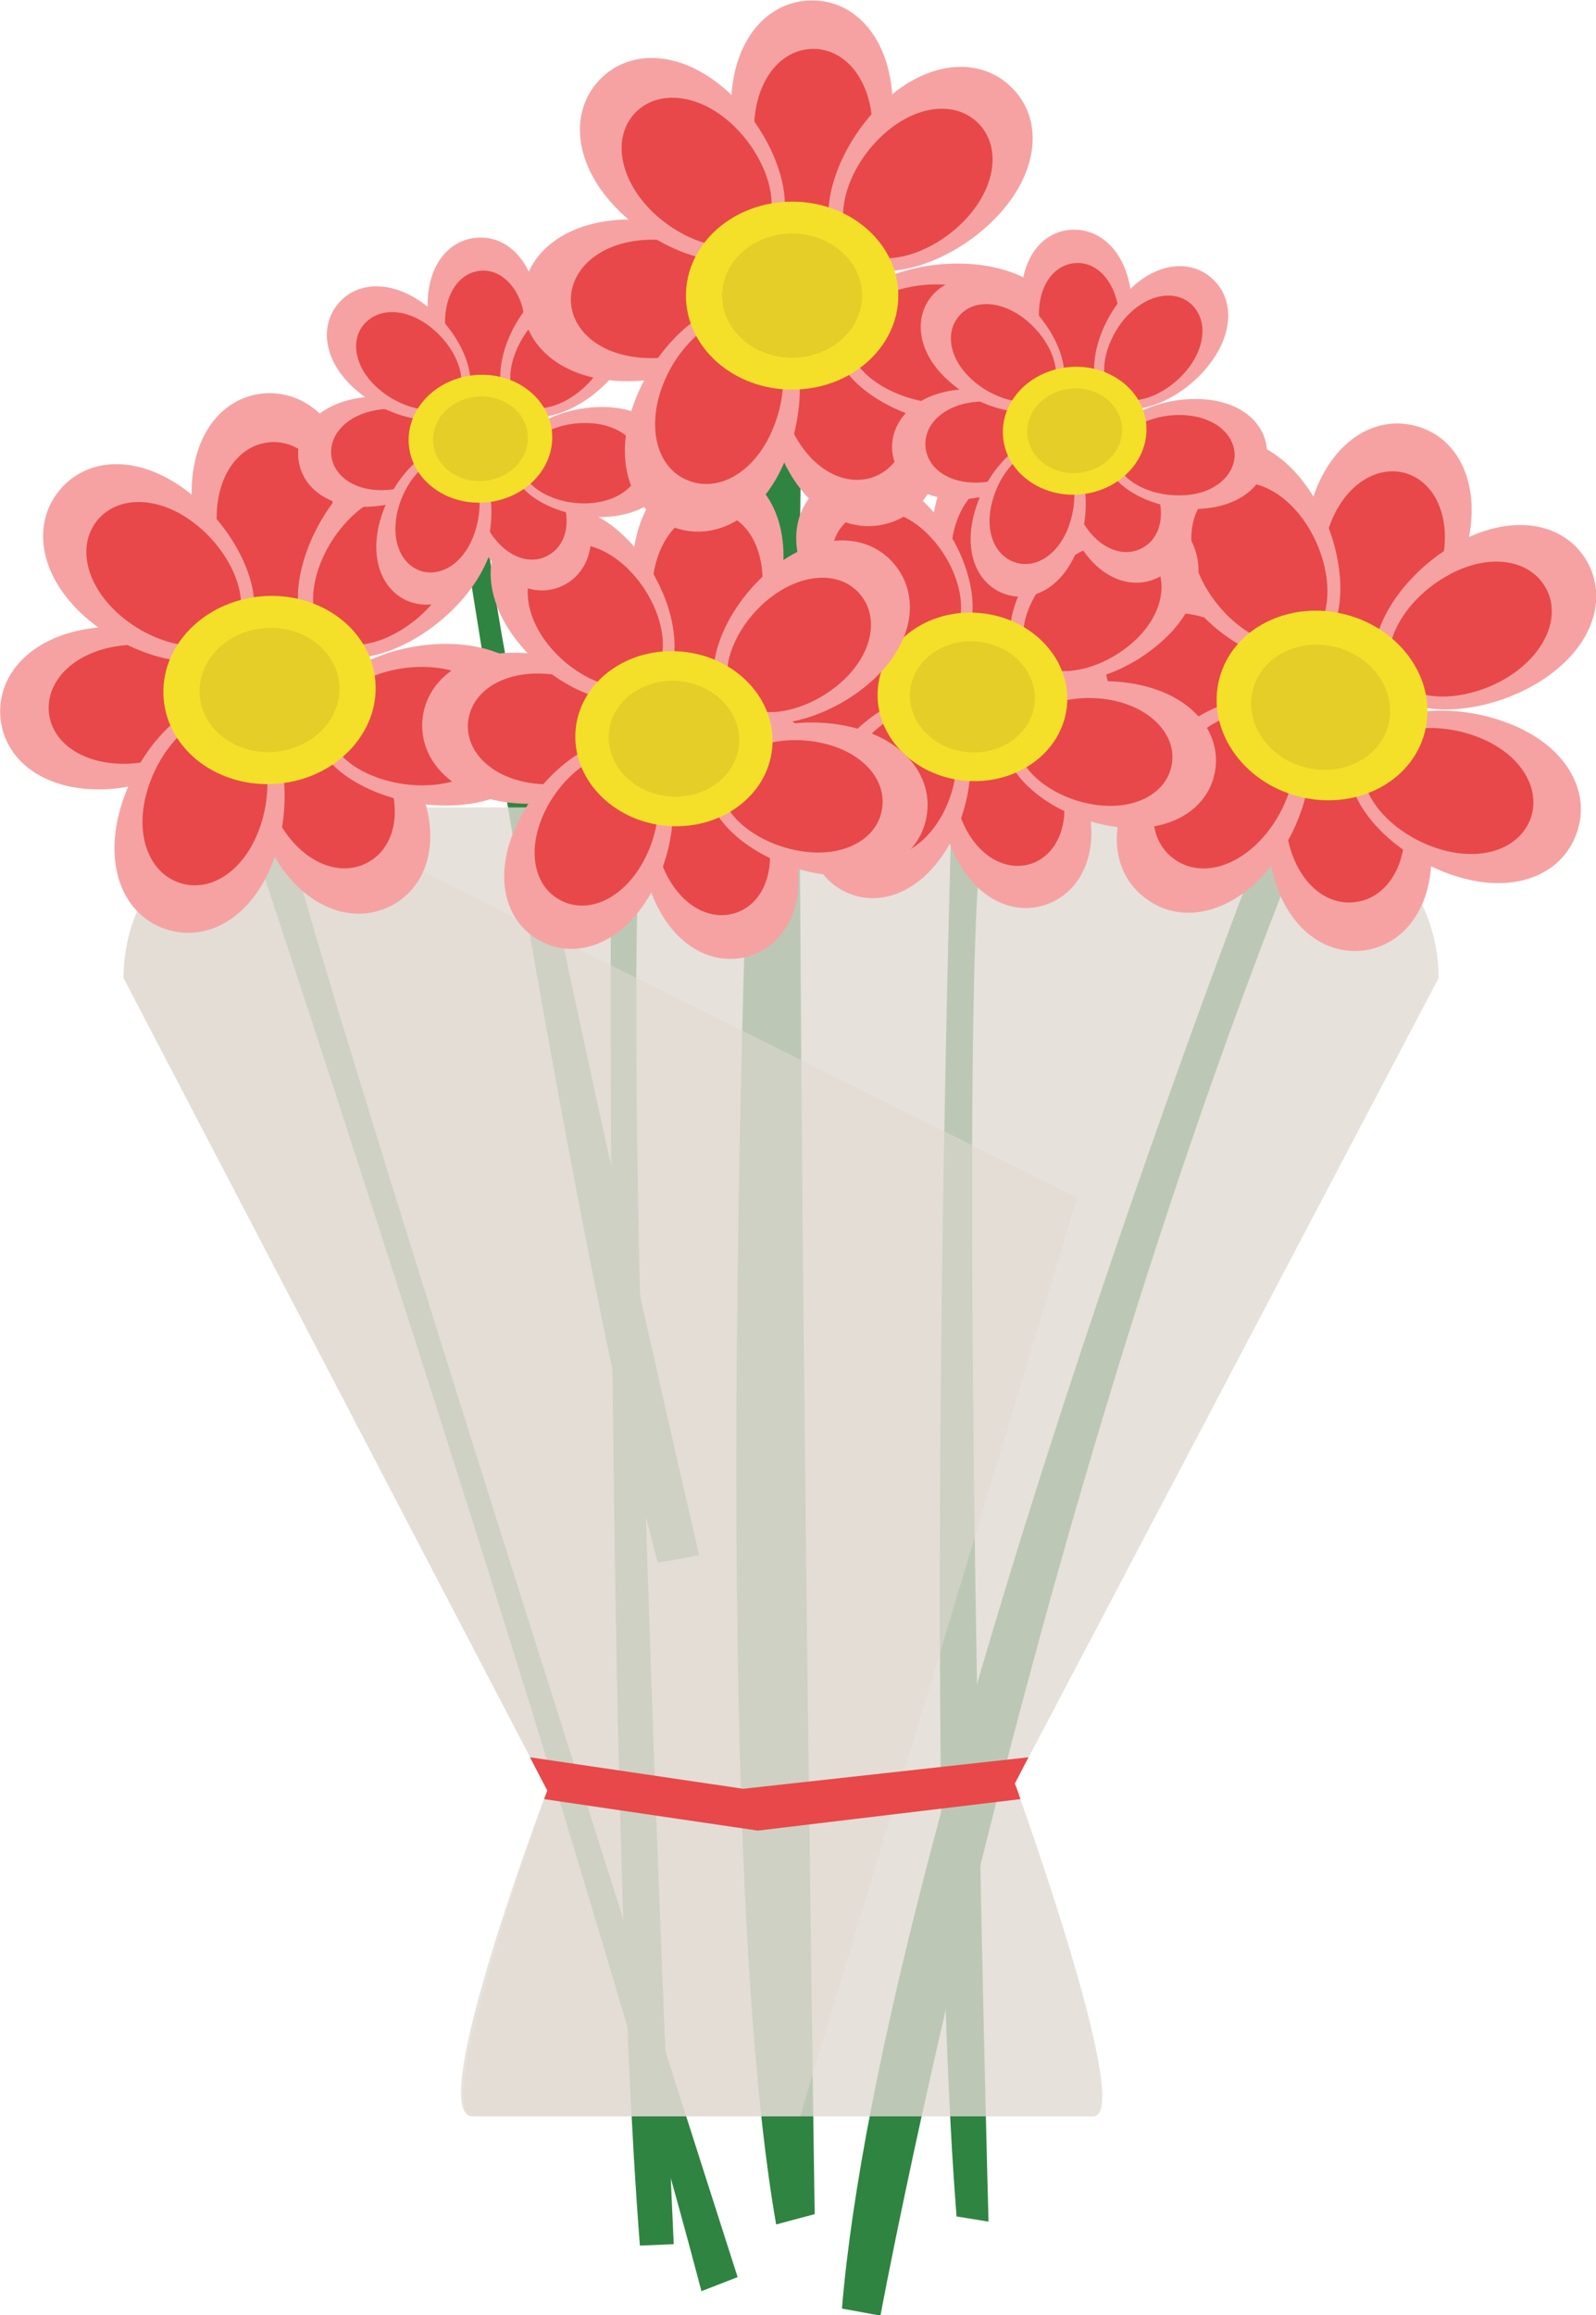 <?xml version="1.0" encoding="utf-8"?>
<!-- Generator: Adobe Illustrator 19.0.0, SVG Export Plug-In . SVG Version: 6.00 Build 0)  -->
<svg version="1.1" id="Layer_1" xmlns="http://www.w3.org/2000/svg" xmlns:xlink="http://www.w3.org/1999/xlink" x="0px" y="0px"
	 viewBox="134 185.9 339.7 492.6" style="enable-background:new 134 185.9 339.7 492.6;" xml:space="preserve">
<style type="text/css">
	.st0{fill:#2F8442;}
	.st1{opacity:0.8;}
	.st2{fill:#E0DAD2;}
	.st3{opacity:0.5;}
	.st4{fill:#F6A2A3;}
	.st5{fill:#E84849;}
	.st6{fill:#F4E028;}
	.st7{fill:#E5CE27;}
</style>
<g>
	<path class="st0" d="M188.9,368.3c0,0,68.3,205.4,94.4,305.1l7.7-3c0,0-82.4-256.8-94.3-301.2C186.2,330,188.9,368.3,188.9,368.3z"
		/>
	<path class="st0" d="M401.2,369c0,0-79.4,205.4-88,308.1l8.2,1.5c0,0,29.7-161.1,86.8-306.1C423.1,334.7,401.2,369,401.2,369z"/>
	<path class="st0" d="M336.5,360.6c0,0-6.2,205.1,1.1,296.9l6.8,1.1c0,0-7-260.2-1.2-295.9C349.1,326.8,336.5,360.6,336.5,360.6z"/>
	<path class="st0" d="M264.1,354.1c0,0-1.4,214.1,6.1,309.6l7.2-0.3c0,0-12.4-270-6.3-307.2C277.2,319,264.1,354.1,264.1,354.1z"/>
	<path class="st0" d="M232.2,296.6c0,0,23.7,154.2,41.8,221.8l8.8-1.6c0,0-44.6-192.1-45.2-219.6
		C236.9,269.7,232.2,296.6,232.2,296.6z"/>
	<path class="st0" d="M297.2,267.5c0,0-15.8,290.3,2,391.7l8.2-2.2c0,0-5.2-347.5-2.4-388C307.6,228.6,297.2,267.5,297.2,267.5z"/>
</g>
<g class="st1">
	<path class="st2" d="M366.7,636.2H234.6c-10.5,0,15.9-69.4,15.9-69.4L160.3,394c0-20.1,16.3-36.3,36.3-36.3h207.3
		c20.1,0,36.3,16.2,36.3,36.3L350,565.4C350,565.4,375.7,636.2,366.7,636.2z"/>
</g>
<g class="st3">
	<path class="st2" d="M304.3,636.2h-69.7c-9,0,15.9-69.4,15.9-69.4L160.3,394c0-20.1,16.3-36.3,36.3-36.3l166.7,83L304.3,636.2z"/>
</g>
<path class="st4" d="M209.2,290.8c1.2,14-5.4,28.6-14.8,29.4c-9.5,0.8-18.3-12.6-19.5-26.6c-1.1-14,5.8-23.2,15.3-24
	C199.7,268.9,208.1,276.8,209.2,290.8z"/>
<path class="st5" d="M205.3,296.1c0.8,10.2-4,20.3-10.9,20.9c-7,0.6-13.4-8.6-14.2-18.8c-0.8-10.2,4.2-17.6,11.2-18.2
	C198.3,279.4,204.5,285.9,205.3,296.1z"/>
<path class="st4" d="M232.7,313.1c-9.1,10.7-24,16.4-31.3,10.3c-7.3-6.2-4-21.9,5-32.5c9.1-10.7,20.5-12.3,27.8-6.1
	C241.4,290.9,241.7,302.4,232.7,313.1z"/>
<path class="st5" d="M226.2,314.1c-6.6,7.8-17.2,11.6-22.5,7.1c-5.3-4.5-3.4-15.6,3.3-23.4c6.6-7.8,15.5-9.5,20.8-5
	C233,297.3,232.8,306.3,226.2,314.1z"/>
<path class="st4" d="M191.5,366.5c-6.5-12.4-6.2-28.4,2.2-32.8c8.4-4.4,21.8,4.5,28.3,16.9c6.5,12.4,3.7,23.6-4.7,28
	C208.8,383,198,378.9,191.5,366.5z"/>
<path class="st5" d="M193,360.1c-4.8-9.1-4.3-20.3,1.9-23.5c6.2-3.2,15.7,2.7,20.4,11.8c4.8,9.1,3,17.9-3.2,21.1
	C206,372.7,197.7,369.2,193,360.1z"/>
<path class="st4" d="M155,319.4c13.9-1.3,28.7,5,29.6,14.5c0.9,9.5-12.4,18.4-26.3,19.8c-14,1.3-23.3-5.6-24.2-15
	C133.2,329.2,141.1,320.7,155,319.4z"/>
<path class="st5" d="M160.4,323.2c10.2-1,20.4,3.7,21,10.7c0.7,6.9-8.5,13.5-18.7,14.4s-17.7-4-18.3-10.9
	C143.8,330.5,150.2,324.2,160.4,323.2z"/>
<path class="st4" d="M175.1,291.4c10.8,8.9,16.7,23.8,10.6,31.2c-6.1,7.3-21.8,4.3-32.6-4.6c-10.8-8.9-12.5-20.4-6.5-27.7
	C152.7,282.8,164.3,282.4,175.1,291.4z"/>
<path class="st5" d="M176.1,297.8c7.9,6.5,11.8,17.1,7.3,22.4c-4.4,5.4-15.5,3.5-23.4-3c-7.9-6.6-9.7-15.3-5.2-20.7
	C159.3,291.2,168.2,291.3,176.1,297.8z"/>
<path class="st4" d="M228.9,357.3c-14,0-28.1-7.7-28.1-17.2c0-9.5,14.1-17.2,28.1-17.2c14,0,22.6,7.7,22.7,17.2
	C251.5,349.6,242.9,357.3,228.9,357.3z"/>
<path class="st5" d="M223.9,353c-10.3,0-20-5.6-20-12.6c0-7,9.7-12.6,19.9-12.6c10.3,0,17.2,5.6,17.2,12.6
	C241.2,347.3,234.2,353,223.9,353z"/>
<path class="st4" d="M159.9,357c4.2-13.4,15.7-24.5,24.8-21.7c9.1,2.8,12.2,18.5,8.1,31.9c-4.2,13.4-14.1,19.3-23.2,16.5
	C160.5,380.9,155.7,370.4,159.9,357z"/>
<path class="st5" d="M165.5,353.6c3.1-9.8,11.3-17.4,18-15.3c6.7,2.1,9.2,13,6.1,22.8c-3.1,9.8-10.5,14.8-17.2,12.7
	C165.7,371.7,162.4,363.4,165.5,353.6z"/>
<ellipse transform="matrix(0.997 -8.180398e-002 8.180398e-002 0.997 -26.57 16.764)" class="st6" cx="191.3" cy="332.6" rx="22.6" ry="20"/>
<ellipse transform="matrix(0.997 -8.159717e-002 8.159717e-002 0.997 -26.505 16.716)" class="st7" cx="191.3" cy="332.6" rx="14.9" ry="13.2"/>
<path class="st4" d="M446.1,302.7c-3.6,13.5-14.6,25.2-23.8,22.8c-9.2-2.4-13.1-18-9.5-31.5c3.6-13.5,13.2-19.9,22.4-17.5
	C444.4,278.8,449.7,289.1,446.1,302.7z"/>
<path class="st5" d="M440.7,306.4c-2.6,9.9-10.5,17.9-17.3,16.1c-6.7-1.8-9.7-12.6-7.1-22.5c2.6-9.9,9.9-15.2,16.6-13.5
	C439.6,288.3,443.3,296.5,440.7,306.4z"/>
<path class="st4" d="M460.8,331.5c-12.1,7-28.1,7.5-32.9-0.7c-4.8-8.2,3.5-22,15.6-29c12.1-7,23.4-4.8,28.2,3.4
	C476.5,313.4,472.9,324.4,460.8,331.5z"/>
<path class="st5" d="M454.4,330.3c-8.9,5.2-20.1,5.2-23.6-0.8c-3.5-6,2-15.8,10.9-20.9c8.9-5.2,17.7-3.8,21.2,2.2
	C466.4,316.7,463.2,325.1,454.4,330.3z"/>
<path class="st4" d="M404.2,368.1c-2-13.8,3.6-28.9,13-30.2c9.4-1.4,19.1,11.4,21.1,25.3c2,13.8-4.4,23.5-13.8,24.9
	C415.1,389.4,406.2,382,404.2,368.1z"/>
<path class="st5" d="M407.8,362.6c-1.5-10.2,2.7-20.6,9.6-21.6c6.9-1,13.9,7.8,15.3,17.9c1.5,10.2-3.1,17.9-10,18.9
	C415.8,378.9,409.2,372.8,407.8,362.6z"/>
<path class="st4" d="M385.5,311.6c13.6,3.4,25.4,14.3,23.1,23.5c-2.3,9.2-17.8,13.3-31.4,9.9c-13.6-3.4-20.1-13-17.8-22.2
	C361.7,313.6,371.9,308.2,385.5,311.6z"/>
<path class="st5" d="M389.3,317c10,2.5,18,10.3,16.3,17.1c-1.7,6.8-12.5,9.9-22.4,7.4c-10-2.5-15.3-9.7-13.6-16.4
	C371.2,318.3,379.3,314.5,389.3,317z"/>
<path class="st4" d="M413.7,291.8c7.2,12,7.8,28-0.3,32.9s-22-3.2-29.2-15.2c-7.2-12-5-23.4,3.1-28.3
	C395.5,276.4,406.5,279.8,413.7,291.8z"/>
<path class="st5" d="M412.6,298.3c5.3,8.8,5.4,20-0.6,23.6c-6,3.6-15.8-1.8-21.1-10.6c-5.3-8.8-4-17.7,2-21.3
	C398.9,286.4,407.3,289.5,412.6,298.3z"/>
<path class="st4" d="M442.6,371.9c-13.2-4.7-23.9-16.6-20.8-25.6c3.2-9,19-11.6,32.2-6.9c13.2,4.6,18.8,14.8,15.6,23.7
	C466.5,372.2,455.8,376.6,442.6,371.9z"/>
<path class="st5" d="M439.3,366.2c-9.7-3.4-17-12-14.6-18.5c2.3-6.6,13.3-8.7,23-5.3c9.7,3.4,14.4,11,12.1,17.6
	C457.4,366.6,449,369.6,439.3,366.2z"/>
<path class="st4" d="M377.6,348.7c8.4-11.2,23-17.9,30.6-12.2c7.6,5.7,5.4,21.6-3,32.8c-8.4,11.2-19.7,13.5-27.3,7.8
	C370.2,371.5,369.2,359.9,377.6,348.7z"/>
<path class="st5" d="M384,347.3c6.1-8.2,16.5-12.6,22-8.4c5.6,4.2,4.3,15.3-1.8,23.5c-6.2,8.2-14.8,10.4-20.4,6.2
	C378.2,364.5,377.8,355.6,384,347.3z"/>
<ellipse transform="matrix(0.967 0.254 -0.254 0.967 99.192 -94.585)" class="st6" cx="415.3" cy="336.2" rx="22.6" ry="20"/>
<ellipse transform="matrix(0.967 0.255 -0.255 0.967 99.225 -94.621)" class="st7" cx="415.3" cy="336.2" rx="14.9" ry="13.2"/>
<path class="st4" d="M363.1,300.1c-1.2,12.4-9.2,24.3-17.7,23.5c-8.5-0.8-14.1-14-12.9-26.4c1.2-12.5,8.8-19.5,17.2-18.7
	C358.2,279.3,364.3,287.6,363.1,300.1z"/>
<path class="st5" d="M358.9,304.1c-0.9,9.1-6.7,17.3-12.9,16.7c-6.2-0.6-10.4-9.7-9.5-18.8c0.9-9.1,6.5-14.8,12.7-14.2
	S359.8,295,358.9,304.1z"/>
<path class="st4" d="M380.2,323.3c-9.6,8-23.7,10.7-29.1,4.1c-5.4-6.5-0.1-19.9,9.5-27.8c9.6-8,20-7.6,25.4-1
	C391.4,305.2,389.9,315.4,380.2,323.3z"/>
<path class="st5" d="M374.4,323.2c-7.1,5.8-16.9,7.5-20.9,2.7c-4-4.8-0.5-14.2,6.6-20c7.1-5.8,15.1-5.9,19.1-1.1
	C383,309.5,381.5,317.4,374.4,323.2z"/>
<path class="st4" d="M335.6,363.8c-3.8-11.9-1-26,7.1-28.5c8.1-2.6,18.4,7.3,22.2,19.3c3.8,11.9-0.5,21.3-8.6,23.9
	C348.3,381,339.4,375.7,335.6,363.8z"/>
<path class="st5" d="M338,358.4c-2.8-8.8-0.6-18.5,5.4-20.4c5.9-1.9,13.3,4.8,16.1,13.6c2.8,8.7-0.2,16.2-6.1,18.1
	C347.4,371.6,340.7,367.2,338,358.4z"/>
<path class="st4" d="M311,316.7c12.5,1,24.4,8.9,23.7,17.4c-0.7,8.4-13.8,14.3-26.3,13.2c-12.5-1-19.6-8.5-18.9-17
	C290.3,321.9,298.5,315.7,311,316.7z"/>
<path class="st5" d="M315.1,320.9c9.1,0.8,17.3,6.5,16.8,12.7c-0.5,6.2-9.6,10.5-18.7,9.8c-9.1-0.8-14.9-6.3-14.4-12.5
	C299.4,324.6,306,320.1,315.1,320.9z"/>
<path class="st4" d="M333,295.2c8.1,9.5,10.9,23.6,4.5,29.1c-6.5,5.5-19.9,0.3-27.9-9.2c-8.1-9.6-7.8-19.9-1.3-25.4
	C314.7,284.2,324.9,285.6,333,295.2z"/>
<path class="st5" d="M332.9,301.1c5.9,7,7.7,16.8,2.9,20.9c-4.8,4-14.2,0.7-20.1-6.3c-5.9-7-6.1-15-1.3-19
	C319.1,292.6,327,294.1,332.9,301.1z"/>
<path class="st4" d="M370,361.6c-12.3-2.2-23.5-11.2-22-19.5c1.5-8.4,15.1-12.9,27.4-10.7c12.3,2.2,18.7,10.3,17.2,18.7
	C391.1,358.4,382.3,363.8,370,361.6z"/>
<path class="st5" d="M366.3,357c-9-1.6-16.7-8.1-15.6-14.2c1.1-6.1,10.5-9.6,19.5-8c9,1.6,14.3,7.7,13.2,13.8
	C382.3,354.8,375.3,358.6,366.3,357z"/>
<path class="st4" d="M309.3,350.5c5.8-11.1,17.7-19.1,25.2-15.2c7.5,3.9,7.8,18.2,2.1,29.3c-5.8,11.1-15.4,14.8-23,10.9
	C306.1,371.7,303.6,361.6,309.3,350.5z"/>
<path class="st5" d="M314.8,348.4c4.2-8.1,12.7-13.5,18.2-10.6c5.5,2.9,6,12.9,1.8,21c-4.2,8.1-11.6,11.3-17.1,8.5
	C312.2,364.4,310.6,356.5,314.8,348.4z"/>
<ellipse transform="matrix(0.996 9.479965e-002 -9.479965e-002 0.996 33.199 -30.799)" class="st6" cx="340.8" cy="334" rx="20.2" ry="17.9"/>
<ellipse transform="matrix(0.996 9.489875e-002 -9.489875e-002 0.996 33.234 -30.832)" class="st7" cx="340.8" cy="334" rx="13.3" ry="11.8"/>
<path class="st4" d="M300.6,307.6c-1.2,13-9.6,25.3-18.4,24.5c-8.8-0.8-14.7-14.5-13.5-27.5c1.2-13,9.1-20.3,17.9-19.5
	C295.5,285.9,301.9,294.6,300.6,307.6z"/>
<path class="st5" d="M296.2,311.8c-0.9,9.5-7,18-13.4,17.4c-6.5-0.6-10.8-10.1-9.9-19.6c0.9-9.5,6.8-15.5,13.2-14.8
	C292.5,295.3,297.1,302.3,296.2,311.8z"/>
<path class="st4" d="M318.4,331.8c-10.1,8.3-24.7,11.1-30.3,4.3c-5.6-6.8-0.1-20.7,9.9-29c10.1-8.3,20.8-7.9,26.4-1.1
	C330.1,312.9,328.5,323.5,318.4,331.8z"/>
<path class="st5" d="M312.3,331.7c-7.4,6.1-17.7,7.8-21.8,2.8c-4.1-5-0.5-14.8,6.8-20.9c7.4-6.1,15.7-6.2,19.8-1.2
	C321.3,317.4,319.7,325.6,312.3,331.7z"/>
<path class="st4" d="M272,374c-3.9-12.4-1-27.1,7.4-29.7c8.4-2.7,19.2,7.6,23.1,20.1c3.9,12.4-0.5,22.2-8.9,24.9
	C285.1,391.9,275.9,386.4,272,374z"/>
<path class="st5" d="M274.4,368.4c-2.9-9.1-0.6-19.3,5.6-21.2c6.2-2,13.9,5,16.8,14.2c2.9,9.1-0.2,16.9-6.4,18.8
	C284.2,382.1,277.3,377.5,274.4,368.4z"/>
<path class="st4" d="M246.3,324.9c13,1.1,25.4,9.3,24.7,18.1c-0.7,8.8-14.4,14.9-27.4,13.8c-13-1.1-20.4-8.9-19.7-17.7
	C224.7,330.3,233.3,323.8,246.3,324.9z"/>
<path class="st5" d="M250.6,329.3c9.5,0.8,18.1,6.8,17.5,13.2c-0.5,6.5-9.9,11-19.5,10.2c-9.5-0.8-15.5-6.6-15-13
	C234.2,333.1,241,328.5,250.6,329.3z"/>
<path class="st4" d="M269.2,302.5c8.4,9.9,11.4,24.6,4.7,30.3c-6.7,5.7-20.7,0.4-29.1-9.6c-8.4-10-8.1-20.7-1.4-26.4
	S260.8,292.5,269.2,302.5z"/>
<path class="st5" d="M269.2,308.6c6.2,7.3,8,17.5,3,21.7c-4.9,4.2-14.8,0.7-21-6.6c-6.2-7.3-6.3-15.6-1.4-19.8
	C254.8,299.7,263,301.3,269.2,308.6z"/>
<path class="st4" d="M307.7,371.7c-12.8-2.3-24.5-11.6-22.9-20.3c1.6-8.7,15.7-13.5,28.5-11.2c12.8,2.3,19.5,10.7,17.9,19.5
	C329.7,368.3,320.6,374,307.7,371.7z"/>
<path class="st5" d="M303.9,366.9c-9.4-1.7-17.4-8.4-16.2-14.8c1.1-6.4,10.9-10,20.3-8.3c9.4,1.7,14.9,8,13.7,14.4
	C320.6,364.6,313.3,368.6,303.9,366.9z"/>
<path class="st4" d="M244.6,360.1c6-11.5,18.4-19.9,26.3-15.8c7.8,4.1,8.2,19,2.2,30.6c-6,11.6-16.1,15.4-23.9,11.3
	C241.2,382.1,238.6,371.7,244.6,360.1z"/>
<path class="st5" d="M250.3,357.9c4.4-8.5,13.2-14,19-11.1c5.8,3,6.3,13.4,1.9,21.9c-4.4,8.5-12,11.8-17.8,8.8
	C247.5,374.5,245.9,366.4,250.3,357.9z"/>
<ellipse transform="matrix(0.996 9.489875e-002 -9.489875e-002 0.996 33.795 -24.771)" class="st6" cx="277.3" cy="342.9" rx="21" ry="18.6"/>
<ellipse transform="matrix(0.996 9.499785e-002 -9.499785e-002 0.996 33.83 -24.793)" class="st7" cx="277.3" cy="342.9" rx="13.9" ry="12.3"/>
<path class="st4" d="M248.4,250.8c0.8,9.5-3.6,19.5-10,20c-6.4,0.6-12.5-8.5-13.3-18c-0.8-9.5,3.9-15.8,10.3-16.3
	C241.8,235.9,247.5,241.3,248.4,250.8z"/>
<path class="st5" d="M245.8,254.4c0.6,6.9-2.6,13.8-7.3,14.2c-4.7,0.4-9.1-5.8-9.7-12.7c-0.6-7,2.8-12,7.5-12.4
	C240.9,243.1,245.1,247.5,245.8,254.4z"/>
<path class="st4" d="M264.4,265.9c-6.1,7.3-16.3,11.2-21.2,7.1c-4.9-4.1-2.8-14.8,3.3-22.1c6.1-7.3,13.9-8.4,18.8-4.3
	C270.2,250.7,270.5,258.6,264.4,265.9z"/>
<path class="st5" d="M260,266.6c-4.5,5.3-11.6,7.9-15.3,4.9c-3.6-3-2.3-10.5,2.1-15.9c4.5-5.3,10.5-6.5,14.1-3.5
	C264.5,255.1,264.4,261.2,260,266.6z"/>
<path class="st4" d="M236.6,302.2c-4.5-8.4-4.3-19.3,1.4-22.3c5.7-3,14.8,2.9,19.3,11.3c4.5,8.4,2.6,16-3.1,19.1
	C248.4,313.4,241.1,310.6,236.6,302.2z"/>
<path class="st5" d="M237.6,297.9c-3.3-6.2-3-13.8,1.2-16c4.2-2.2,10.7,1.8,13.9,7.9c3.3,6.2,2.1,12.1-2.1,14.3
	C246.5,306.4,240.9,304.1,237.6,297.9z"/>
<path class="st4" d="M211.7,270.4c9.5-1,19.5,3.3,20.1,9.7c0.6,6.4-8.3,12.6-17.8,13.5c-9.5,1-15.8-3.7-16.5-10.1
	C196.9,277.2,202.2,271.4,211.7,270.4z"/>
<path class="st5" d="M215.3,273c6.9-0.7,13.9,2.5,14.3,7.2c0.5,4.7-5.7,9.2-12.6,9.9c-6.9,0.7-12-2.6-12.5-7.4
	C204.1,278,208.4,273.7,215.3,273z"/>
<path class="st4" d="M225.2,251.3c7.4,6,11.4,16.1,7.3,21.1c-4.1,5-14.8,3-22.1-3c-7.4-6-8.6-13.8-4.5-18.8
	C210,245.6,217.8,245.3,225.2,251.3z"/>
<path class="st5" d="M225.9,255.7c5.4,4.4,8.1,11.5,5,15.2c-3,3.7-10.5,2.5-15.9-1.9c-5.4-4.4-6.6-10.4-3.6-14
	C214.5,251.3,220.5,251.3,225.9,255.7z"/>
<path class="st4" d="M262,295.9c-9.5,0.1-19.1-5.1-19.1-11.6c0-6.5,9.5-11.7,19-11.8c9.5-0.1,15.4,5.1,15.4,11.6
	C277.3,290.5,271.5,295.8,262,295.9z"/>
<path class="st5" d="M258.6,293c-7,0.1-13.6-3.7-13.6-8.5c0-4.7,6.5-8.6,13.5-8.6c7,0,11.7,3.8,11.7,8.5
	C270.3,289,265.6,292.9,258.6,293z"/>
<path class="st4" d="M215.1,296c2.8-9.1,10.6-16.7,16.7-14.8c6.2,1.9,8.4,12.5,5.6,21.6c-2.8,9.1-9.5,13.2-15.7,11.3
	C215.6,312.2,212.3,305,215.1,296z"/>
<path class="st5" d="M218.9,293.6c2-6.7,7.6-11.8,12.1-10.4c4.5,1.4,6.3,8.8,4.2,15.5c-2,6.7-7.1,10.1-11.6,8.7
	C219.1,305.9,216.9,300.3,218.9,293.6z"/>
<ellipse transform="matrix(0.996 -8.729844e-002 8.729844e-002 0.996 -23.478 21.697)" class="st6" cx="236.3" cy="279.3" rx="15.3" ry="13.6"/>
<ellipse transform="matrix(0.996 -8.759613e-002 8.759613e-002 0.996 -23.554 21.774)" class="st7" cx="236.3" cy="279.3" rx="10.1" ry="9"/>
<path class="st4" d="M324,208.6c0,14-7.7,28.1-17.2,28.1c-9.5,0-17.2-14.1-17.2-28.1c0-14,7.7-22.6,17.2-22.6
	C316.3,185.9,324,194.6,324,208.6z"/>
<path class="st5" d="M319.7,213.5c0,10.3-5.6,19.9-12.6,19.9s-12.6-9.7-12.6-19.9c0-10.3,5.6-17.2,12.6-17.2
	S319.7,203.2,319.7,213.5z"/>
<path class="st4" d="M345.5,232.7c-9.9,9.9-25.3,14.4-32,7.7c-6.7-6.7-2.2-22.1,7.7-32c9.9-9.9,21.5-10.6,28.2-3.8
	C356.1,211.2,355.4,222.8,345.5,232.7z"/>
<path class="st5" d="M338.9,233.2c-7.3,7.3-18.1,10.1-23,5.2c-4.9-4.9-2.1-15.8,5.2-23c7.3-7.3,16.2-8.2,21.1-3.3
	C347.1,217,346.2,225.9,338.9,233.2z"/>
<path class="st4" d="M300.1,282.5c-5.5-12.9-3.9-28.9,4.9-32.6c8.8-3.7,21.3,6.2,26.8,19.1c5.5,12.9,1.7,23.9-7,27.6
	C316,300.4,305.5,295.4,300.1,282.5z"/>
<path class="st5" d="M302.1,276.3c-4-9.5-2.6-20.6,3.8-23.3c6.4-2.7,15.4,4,19.4,13.4c4,9.4,1.5,18.1-4.9,20.8
	C314,289.9,306.1,285.7,302.1,276.3z"/>
<path class="st4" d="M267.6,232.6c14-0.2,28.2,7.4,28.3,16.9C296,259,282,266.9,268,267c-14,0.2-22.7-7.4-22.8-16.9
	C245.1,240.6,253.6,232.8,267.6,232.6z"/>
<path class="st5" d="M272.6,236.9c10.3-0.1,20,5.4,20.1,12.4c0.1,7-9.5,12.7-19.8,12.8c-10.3,0.1-17.3-5.4-17.4-12.4
	C255.5,242.7,262.4,237,272.6,236.9z"/>
<path class="st4" d="M289.9,206.3c10,9.8,14.7,25.1,8.1,31.9c-6.6,6.8-22.1,2.5-32.1-7.3c-10-9.8-10.8-21.3-4.2-28.1
	C268.3,196,279.8,196.5,289.9,206.3z"/>
<path class="st5" d="M290.4,212.9c7.3,7.2,10.3,18,5.5,22.9c-4.9,5-15.7,2.3-23.1-4.9c-7.3-7.2-8.4-16.1-3.5-21.1
	C274.1,204.9,283.1,205.7,290.4,212.9z"/>
<path class="st4" d="M338.1,276.4c-14-1.1-27.4-10-26.6-19.4c0.8-9.5,15.4-16,29.4-14.9c14,1.1,21.9,9.5,21.2,19
	C361.3,270.6,352.1,277.5,338.1,276.4z"/>
<path class="st5" d="M333.5,271.7c-10.2-0.8-19.4-7.2-18.9-14.2c0.6-7,10.7-11.8,20.9-11c10.2,0.8,16.7,7,16.1,14
	C351.2,267.5,343.7,272.6,333.5,271.7z"/>
<path class="st4" d="M269.4,270.5c5.2-13,17.7-23.1,26.5-19.6c8.8,3.6,10.7,19.5,5.4,32.5c-5.2,13-15.6,18.1-24.4,14.5
	C268,294.4,264.1,283.5,269.4,270.5z"/>
<path class="st5" d="M275.2,267.5c3.8-9.5,12.7-16.4,19.2-13.8c6.5,2.6,8.1,13.7,4.2,23.2c-3.8,9.5-11.7,13.9-18.2,11.2
	C274,285.6,271.4,277.1,275.2,267.5z"/>
<ellipse class="st6" cx="302.6" cy="248.8" rx="22.6" ry="20"/>
<ellipse class="st7" cx="302.6" cy="248.8" rx="14.9" ry="13.2"/>
<path class="st4" d="M374.8,249.1c0.8,9.5-3.6,19.5-10,20c-6.4,0.6-12.5-8.5-13.3-18c-0.8-9.5,3.9-15.8,10.3-16.3
	C368.3,234.3,374,239.7,374.8,249.1z"/>
<path class="st5" d="M372.2,252.8c0.6,6.9-2.6,13.8-7.3,14.2c-4.7,0.4-9.1-5.8-9.7-12.7c-0.6-7,2.8-12,7.5-12.4
	C367.4,241.4,371.6,245.8,372.2,252.8z"/>
<path class="st4" d="M390.8,264.2c-6.1,7.3-16.3,11.2-21.2,7.1c-4.9-4.1-2.8-14.8,3.3-22.1c6.1-7.3,13.9-8.4,18.8-4.3
	C396.7,249.1,396.9,256.9,390.8,264.2z"/>
<path class="st5" d="M386.4,264.9c-4.5,5.3-11.6,7.9-15.3,4.9c-3.6-3-2.3-10.5,2.1-15.9c4.5-5.3,10.5-6.5,14.1-3.5
	C391,253.5,390.9,259.6,386.4,264.9z"/>
<path class="st4" d="M363.1,300.6c-4.5-8.4-4.3-19.3,1.4-22.3c5.7-3,14.8,2.9,19.3,11.3c4.5,8.4,2.6,16-3.1,19.1
	C374.9,311.7,367.5,309,363.1,300.6z"/>
<path class="st5" d="M364.1,296.3c-3.3-6.2-3-13.8,1.2-16c4.2-2.2,10.6,1.8,13.9,7.9c3.3,6.2,2.1,12.1-2.1,14.3
	C372.9,304.8,367.3,302.4,364.1,296.3z"/>
<path class="st4" d="M338.1,268.8c9.5-1,19.5,3.3,20.1,9.7c0.6,6.4-8.4,12.6-17.8,13.5c-9.5,1-15.8-3.7-16.5-10.1
	C323.4,275.5,328.7,269.7,338.1,268.8z"/>
<path class="st5" d="M341.8,271.4c6.9-0.7,13.9,2.5,14.3,7.2c0.5,4.7-5.7,9.2-12.6,9.9c-6.9,0.7-12-2.6-12.5-7.4
	C330.5,276.3,334.8,272,341.8,271.4z"/>
<path class="st4" d="M351.6,249.6c7.3,6,11.4,16.1,7.3,21.1c-4.1,5-14.8,3-22.1-3c-7.4-6-8.6-13.8-4.5-18.8
	C336.4,244,344.3,243.6,351.6,249.6z"/>
<path class="st5" d="M352.4,254c5.4,4.4,8.1,11.5,5.1,15.2c-3,3.7-10.5,2.5-15.9-1.9c-5.4-4.4-6.6-10.4-3.6-14
	C340.9,249.6,347,249.6,352.4,254z"/>
<path class="st4" d="M388.4,294.2c-9.5,0.1-19.1-5.1-19.1-11.6c0-6.5,9.5-11.8,19-11.8c9.5-0.1,15.4,5.1,15.4,11.6
	C403.8,288.9,397.9,294.1,388.4,294.2z"/>
<path class="st5" d="M385.1,291.3c-7,0.1-13.6-3.7-13.6-8.5c0-4.7,6.5-8.6,13.5-8.6c7,0,11.7,3.8,11.8,8.5
	C396.7,287.4,392,291.3,385.1,291.3z"/>
<path class="st4" d="M341.6,294.3c2.8-9.1,10.6-16.7,16.7-14.8c6.2,1.9,8.4,12.5,5.6,21.6c-2.8,9.1-9.5,13.2-15.7,11.3
	C342.1,310.5,338.8,303.4,341.6,294.3z"/>
<path class="st5" d="M345.4,291.9c2-6.7,7.6-11.8,12.2-10.5c4.5,1.4,6.3,8.8,4.2,15.5c-2,6.7-7.1,10.1-11.6,8.7
	C345.6,304.2,343.3,298.6,345.4,291.9z"/>
<ellipse transform="matrix(0.996 -8.729844e-002 8.729844e-002 0.996 -22.848 32.732)" class="st6" cx="362.8" cy="277.6" rx="15.3" ry="13.6"/>
<ellipse transform="matrix(0.996 -8.749691e-002 8.749691e-002 0.996 -22.896 32.805)" class="st7" cx="362.8" cy="277.6" rx="10.1" ry="9"/>
<path class="st5" d="M350,565.4l2.9-5.6l-60.7,6.7l-45.4-6.7l3.7,7.1c0,0-0.3,0.7-0.7,1.8l45.5,6.7l55.9-6.7
	C350.5,566.6,350,565.4,350,565.4z"/>
</svg>
